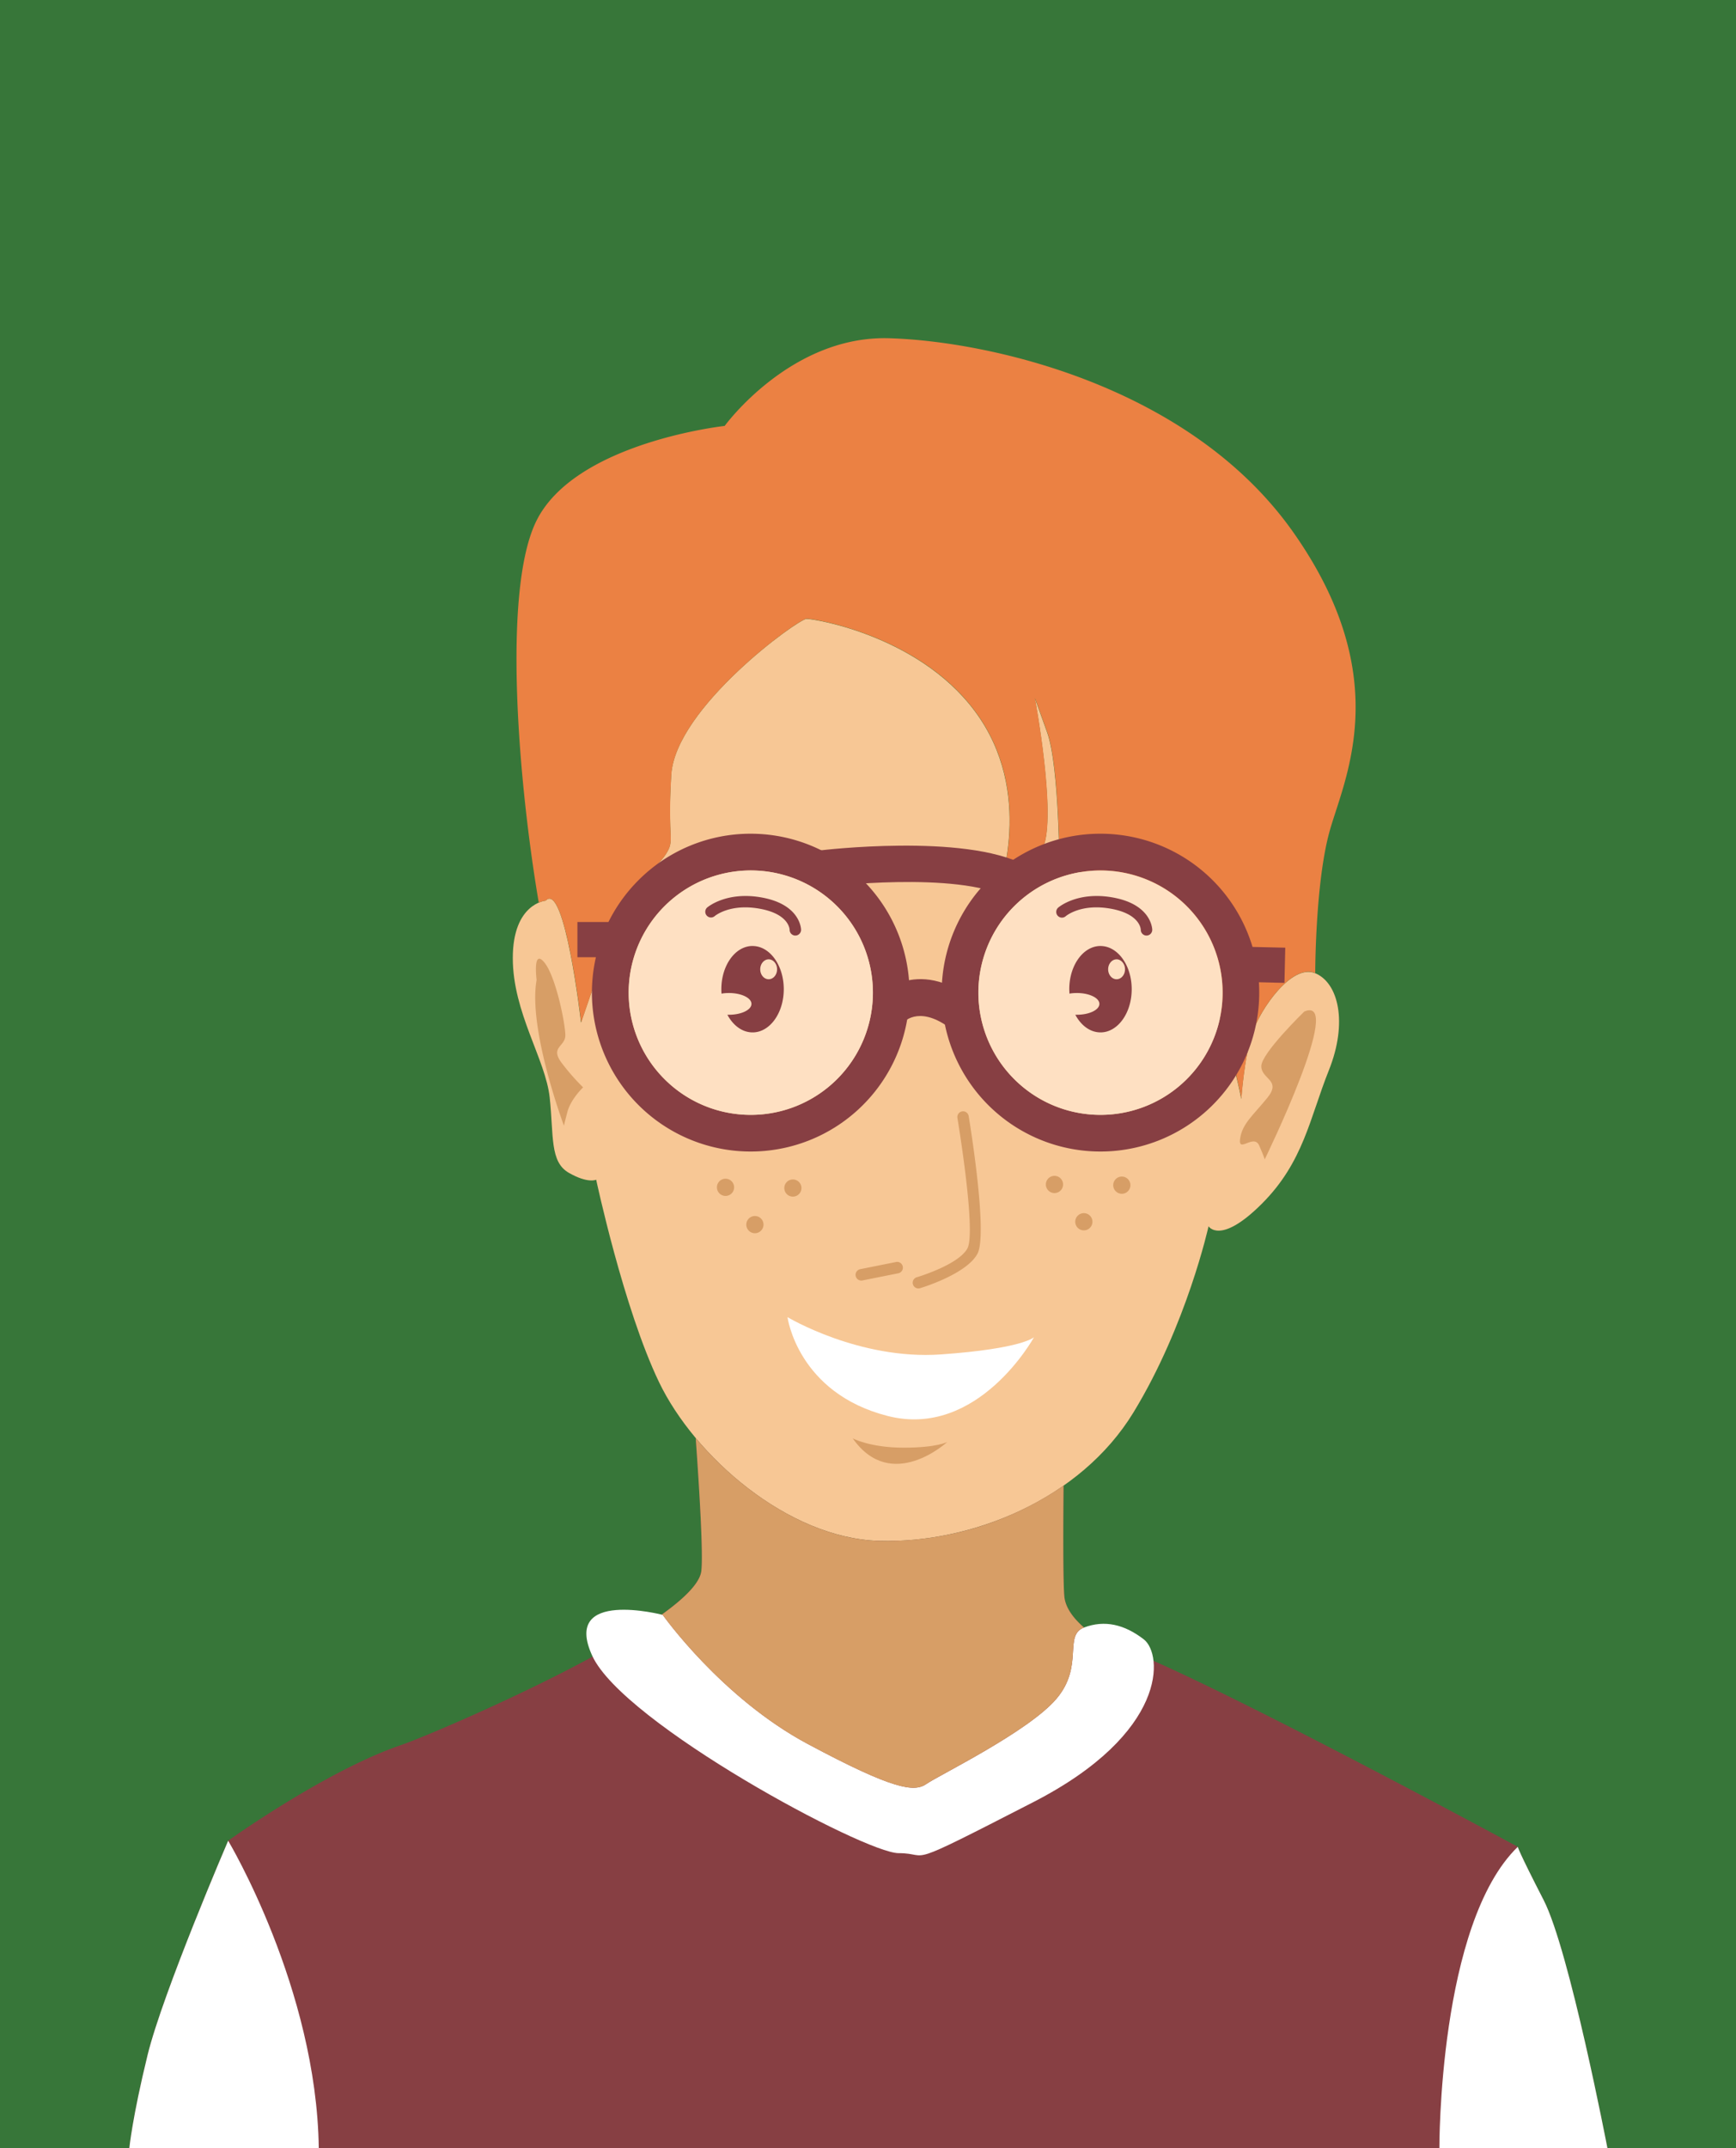 <svg id="Layer_1" data-name="Layer 1" xmlns="http://www.w3.org/2000/svg" viewBox="0 0 757 936"><defs><style>.cls-1{fill:#377639;}.cls-2,.cls-8{fill:#873f43;}.cls-2,.cls-3,.cls-4,.cls-5,.cls-6,.cls-7{fill-rule:evenodd;}.cls-3{fill:#f7c795;}.cls-4{fill:#eb8143;}.cls-5{fill:#fff;}.cls-6,.cls-9{fill:#d79e66;}.cls-7{fill:#fee0c2;}</style></defs><rect class="cls-1" width="757" height="936"/><path class="cls-2" d="M175,760.34c-33.12,11.26-75.52,41.73-75.52,41.73S71,868.31,64.35,895.47,56.4,936,56.4,936H700.93s-16.56-86.23-27.82-108.09-11.26-23.19-11.26-23.19-153-82.8-179.85-89.09c0,0-16.82-8.84-17.88-20-.58-6.1-.52-28.95-.35-48.32a137.06,137.06,0,0,1-80.4,24.09c-29.91-.89-60.15-21.17-80-44.82,1.68,23.46,3.31,50.76,2.45,57.94C303.17,706.9,189.48,755.41,175,760.34Z" transform="translate(0 0)"/><path class="cls-3" d="M237.92,392.45s-14.31,1.19-14.31,25,14.3,44.11,16.09,60.81,0,28,8.35,32.78,11.92,3,11.92,3,11.93,56,27.42,88.23,56,68,96,69.15,87.63-17.88,110.88-56S527,534.33,527,534.33s5.06,8.35,23.25-9.83,20.86-37.26,29.21-58.13,4.17-38.15-6-42.32-23.85,15.49-27.43,26.22-4.76,28.62-4.76,28.62-14.91-79.28-47.7-91.8-31.59-6.56-31.59-6.56,0-46.5-5.37-61.4l-5.36-14.91s9.54,51.27,3.58,65-20.27,21.46-20.27,21.46,16.69-41.73-7.16-77.49-72.13-43.52-75.71-43.52-57.23,38.75-59,68,1.8,28-2.38,34.57-16.69,14.91-19.67,23.25-17.29,50.08-17.29,50.08S246.26,383.51,237.92,392.45Z" transform="translate(0 0)"/><path class="cls-4" d="M290.37,372.18c4.18-6.55.6-5.36,2.38-34.57s55.45-68,59-68,51.87,7.75,75.71,43.52,7.16,77.49,7.16,77.49,14.3-7.75,20.27-21.46-3.58-65-3.58-65l5.36,14.91c5.19,14.39,5.36,58.28,5.37,61.24.11-.86,2.12-4.54,31.59,6.72,32.79,12.52,47.7,91.8,47.7,91.8s1.19-17.88,4.76-28.62,17.29-30.39,27.43-26.22c0,0,0-38.16,6-60.81s29.8-66.77-15.5-131.15-133.54-83.46-176.46-84.65S316,185.59,316,185.59s-65.58,7.16-82.27,41.73c-14.74,30.52-7.64,114,1.2,166a10.48,10.48,0,0,1,3-.85c8.34-8.94,15.49,53.06,15.49,53.06s14.31-41.73,17.29-50.08S286.2,378.74,290.37,372.18Z" transform="translate(0 0)"/><path class="cls-5" d="M289,703.66s25.54,36.07,63.13,56.18S398.72,781,404,777.31s44.47-22.76,56.64-37.06,3-27.65,12.05-31.08,17.71-1.31,26.07,5.15,10.58,40.76-48.18,70.93-43.93,22.23-58.75,22.23S271.9,751,258.29,721.55,289,703.66,289,703.66Z" transform="translate(0 0)"/><path class="cls-6" d="M464.12,695.67c-.58-6.1-.52-28.95-.35-48.32a137.06,137.06,0,0,1-80.4,24.09c-29.91-.89-60.15-21.17-80-44.82,1.68,23.46,3.31,50.76,2.45,57.94-.63,5.2-7.27,11.83-17.29,19l.45.11s25.54,36.07,63.13,56.18S398.72,781,404,777.31s44.47-22.76,56.64-37.06,3-27.65,12.05-31.08C468.61,705.63,464.62,700.91,464.12,695.67Z" transform="translate(0 0)"/><path class="cls-5" d="M139,936c-.92-69.63-39.51-133.93-39.51-133.93S71,868.31,64.35,895.47,56.4,936,56.4,936Z" transform="translate(0 0)"/><path class="cls-5" d="M700.93,936s-16.56-86.23-27.82-108.09-11.26-23.19-11.26-23.19C627.22,838.24,627.66,936,627.66,936Z" transform="translate(0 0)"/><path class="cls-5" d="M343.39,573.92s31.25,18.75,66.87,16.25,40.63-7.5,40.63-7.5S426.51,627,387.14,617,343.39,573.92,343.39,573.92Z" transform="translate(0 0)"/><path class="cls-6" d="M417.49,487.13a2.49,2.49,0,0,1,4.92-.8c0,.14,8.59,51.13,3.8,60-4.87,9-24.85,14.93-24.91,14.95a2.49,2.49,0,1,1-1.45-4.76s18.09-5.35,22-12.55C425.78,536.63,417.51,487.27,417.49,487.13Z" transform="translate(0 0)"/><path class="cls-6" d="M390.71,549.9a2.5,2.5,0,0,1,1,4.91l-15.63,3.12a2.5,2.5,0,1,1-1-4.9Z" transform="translate(0 0)"/><path class="cls-6" d="M371.83,626.73s7.5,4.07,22.19,4.07,19.06-2.5,19.06-2.5S388.71,650.8,371.83,626.73Z" transform="translate(0 0)"/><path class="cls-6" d="M234,427s-1.79-13.71,3.27-7.75,9.25,26.82,9.25,31.89-7.16,5.07-1.2,12.52a95.36,95.36,0,0,0,8.95,10.14s-5.37,5.06-6.86,10.73-1.49,6-1.49,6S230.12,448.25,234,427Z" transform="translate(0 0)"/><path class="cls-6" d="M568.77,440.74S550,458.92,550,464.59s8.94,6,2.68,13.71-11,11.32-11.92,17.88,6-2.38,8.34,3,2.39,6,2.39,6S586.65,433.29,568.77,440.74Z" transform="translate(0 0)"/><path class="cls-2" d="M327.39,363.28a69.24,69.24,0,1,1-49,20.28,69,69,0,0,1,49-20.28Zm37.66,31.6a53.26,53.26,0,1,0,15.59,37.65A53.08,53.08,0,0,0,365.05,394.88Z" transform="translate(0 0)"/><path class="cls-2" d="M479.9,363.28a69.24,69.24,0,1,1-49,20.28,69,69,0,0,1,49-20.28Zm37.65,31.6a53.26,53.26,0,1,0,15.59,37.65A53.08,53.08,0,0,0,517.55,394.88Z" transform="translate(0 0)"/><path class="cls-2" d="M381.36,435.59c.05,0,15.82-19.37,41.44-1.12l-9.25,13c-13.43-9.56-19.8-1.77-19.81-1.74Z" transform="translate(0 0)"/><path class="cls-2" d="M357.74,370.53c.18,0,62.78-7.61,89.21,6.44l-7.5,14.12c-22-11.68-79.73-4.71-79.9-4.69Z" transform="translate(0 0)"/><path class="cls-7" d="M327.39,485.78a53.24,53.24,0,1,0-37.65-15.6A53.08,53.08,0,0,0,327.39,485.78Z" transform="translate(0 0)"/><path class="cls-7" d="M479.9,485.78a53.24,53.24,0,1,0-37.66-15.6A53.08,53.08,0,0,0,479.9,485.78Z" transform="translate(0 0)"/><path class="cls-2" d="M328.18,412.21c7.51,0,13.59,8.43,13.59,18.82s-6.08,18.82-13.59,18.82c-4.5,0-8.49-3-11-7.69h.65c5.44,0,9.85-2.12,9.85-4.73s-4.41-4.74-9.85-4.74a20.56,20.56,0,0,0-3.21.26c-.05-.63-.07-1.27-.07-1.93,0-10.39,6.08-18.82,13.59-18.82Zm7,5.8c-2,0-3.67,1.94-3.67,4.34s1.64,4.34,3.67,4.34,3.67-1.94,3.67-4.34S337.17,418,335.14,418Z" transform="translate(0 0)"/><path class="cls-2" d="M479.9,412.21c7.5,0,13.59,8.43,13.59,18.82s-6.09,18.82-13.59,18.82c-4.51,0-8.49-3-11-7.69h.66c5.43,0,9.84-2.12,9.84-4.73s-4.41-4.74-9.84-4.74a20.59,20.59,0,0,0-3.22.26c0-.63-.07-1.27-.07-1.93,0-10.39,6.09-18.82,13.6-18.82Zm7,5.8c-2,0-3.68,1.94-3.68,4.34s1.65,4.34,3.68,4.34,3.67-1.94,3.67-4.34S488.88,418,486.86,418Z" transform="translate(0 0)"/><rect class="cls-8" x="251.79" y="401.75" width="18.21" height="15.34"/><rect class="cls-8" x="543.46" y="411.26" width="15.34" height="18.21" transform="translate(118.32 961.77) rotate(-88.69)"/><path class="cls-2" d="M464.68,399.26a2.49,2.49,0,0,1-3.21-3.81s8.4-7.34,24.26-4.3c16.72,3.2,16.72,14,16.72,14a2.5,2.5,0,0,1-5,0s0-6.7-12.66-9.12C471.29,393.46,464.7,399.24,464.68,399.26Z" transform="translate(0 0)"/><path class="cls-2" d="M311.55,399.26a2.49,2.49,0,0,1-3.2-3.81s8.39-7.34,24.26-4.3c16.71,3.2,16.71,14,16.71,14a2.5,2.5,0,0,1-5,0s0-6.7-12.65-9.12C318.16,393.46,311.57,399.24,311.55,399.26Z" transform="translate(0 0)"/><circle class="cls-9" cx="345.74" cy="517.67" r="3.75"/><path class="cls-6" d="M329.18,537.36a3.75,3.75,0,1,0-3.75-3.75A3.76,3.76,0,0,0,329.18,537.36Z" transform="translate(0 0)"/><path class="cls-6" d="M316.37,521.11a3.75,3.75,0,1,0-3.75-3.75A3.76,3.76,0,0,0,316.37,521.11Z" transform="translate(0 0)"/><path class="cls-6" d="M489.18,520.17a3.75,3.75,0,1,0-3.75-3.75A3.76,3.76,0,0,0,489.18,520.17Z" transform="translate(0 0)"/><path class="cls-6" d="M472.62,536.11a3.75,3.75,0,1,0-3.75-3.75A3.76,3.76,0,0,0,472.62,536.11Z" transform="translate(0 0)"/><path class="cls-6" d="M459.81,519.86a3.75,3.75,0,1,0-3.75-3.75A3.76,3.76,0,0,0,459.81,519.86Z" transform="translate(0 0)"/></svg>